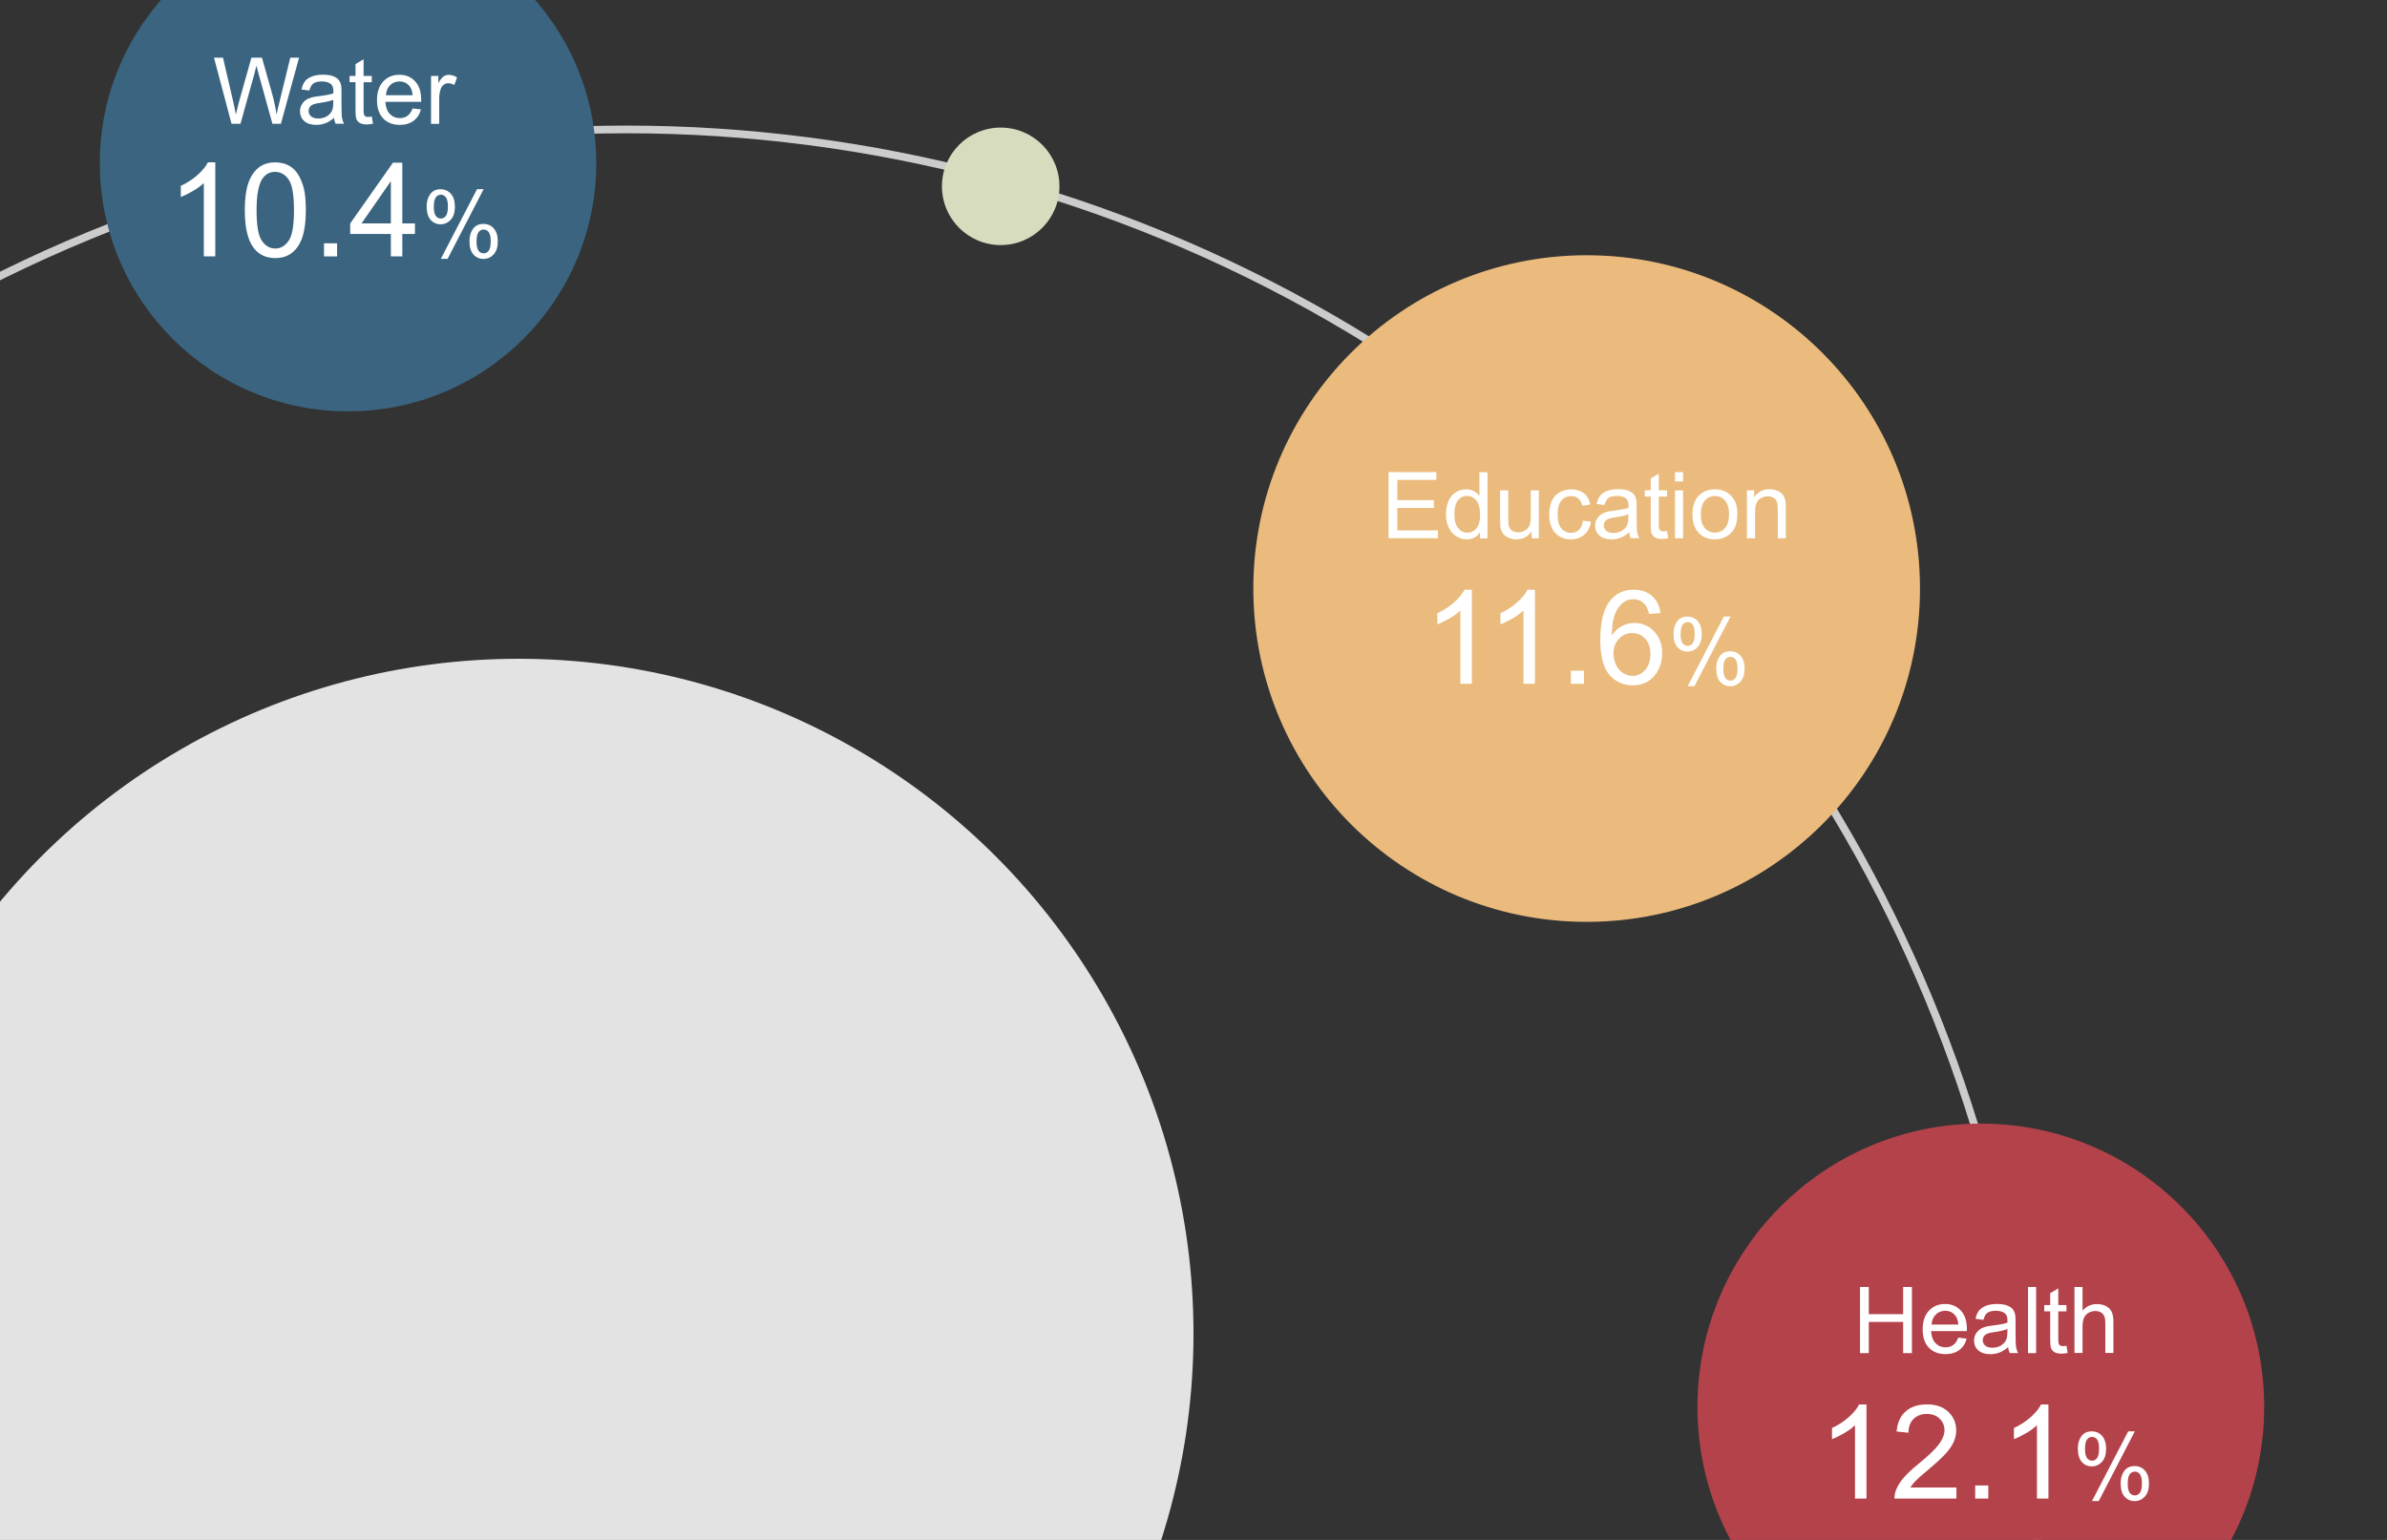 <?xml version="1.0" encoding="utf-8"?>
<!-- Generator: Adobe Illustrator 26.2.1, SVG Export Plug-In . SVG Version: 6.00 Build 0)  -->
<svg version="1.1" id="Layer_1" xmlns="http://www.w3.org/2000/svg" xmlns:xlink="http://www.w3.org/1999/xlink" x="0px" y="0px"
	 viewBox="0 0 310 200" style="enable-background:new 0 0 310 200;" xml:space="preserve">
<rect x="0" y="0" width="310" height="200" fill="#333333" stroke="none"/>
<style type="text/css">
	.st0{fill:none;stroke:#CDCCCC;stroke-miterlimit:10;}
	.st1{fill:#3A647F;}
	.st2{fill:#EABB7D;}
	.st3{fill:#D8DCBF;}
	.st4{fill:#B4424B;}
	.st5{fill:#E3E3E4;}
	.st6{fill:#FFFFFF;}
</style>
<circle class="st0" cx="81.32" cy="200" r="183.19"/>
<circle class="st1" cx="45.2" cy="21.19" r="32.24"/>
<circle class="st2" cx="206.06" cy="76.44" r="43.29"/>
<circle class="st3" cx="129.96" cy="24.2" r="7.63"/>
<circle class="st4" cx="257.25" cy="182.73" r="36.8"/>
<circle class="st5" cx="67.35" cy="173.21" r="87.65"/>
<g>
	<path class="st6" d="M27.96,33.3h-1.49v-9.52c-0.36,0.34-0.83,0.69-1.42,1.03c-0.58,0.34-1.11,0.6-1.57,0.77v-1.44
		c0.84-0.39,1.57-0.87,2.19-1.43s1.07-1.1,1.33-1.63h0.96V33.3z"/>
	<path class="st6" d="M31.79,27.3c0-1.44,0.15-2.6,0.44-3.47c0.3-0.88,0.74-1.55,1.32-2.03c0.58-0.48,1.32-0.71,2.2-0.71
		c0.65,0,1.23,0.13,1.72,0.39c0.49,0.26,0.9,0.64,1.22,1.14c0.32,0.5,0.57,1.1,0.76,1.81c0.18,0.71,0.27,1.67,0.27,2.88
		c0,1.43-0.15,2.58-0.44,3.46c-0.29,0.88-0.73,1.55-1.32,2.03c-0.58,0.48-1.32,0.72-2.21,0.72c-1.17,0-2.09-0.42-2.76-1.26
		C32.19,31.24,31.79,29.59,31.79,27.3z M33.32,27.3c0,2,0.23,3.33,0.7,3.99c0.47,0.66,1.04,0.99,1.73,0.99s1.26-0.33,1.73-1
		c0.47-0.66,0.7-1.99,0.7-3.98c0-2-0.23-3.33-0.7-3.99c-0.47-0.66-1.05-0.99-1.75-0.99c-0.69,0-1.23,0.29-1.64,0.87
		C33.58,23.94,33.32,25.3,33.32,27.3z"/>
	<path class="st6" d="M42.08,33.3v-1.7h1.7v1.7H42.08z"/>
	<path class="st6" d="M50.76,33.3v-2.91h-5.28v-1.37l5.55-7.89h1.22v7.89h1.64v1.37h-1.64v2.91H50.76z M50.76,29.02v-5.49
		l-3.81,5.49H50.76z"/>
	<path class="st6" d="M55.41,26.78c0-0.61,0.15-1.13,0.46-1.56s0.76-0.64,1.34-0.64c0.54,0,0.99,0.19,1.34,0.58s0.53,0.95,0.53,1.7
		c0,0.73-0.18,1.29-0.54,1.68s-0.8,0.59-1.32,0.59c-0.52,0-0.95-0.19-1.3-0.58S55.41,27.56,55.41,26.78z M57.25,25.29
		c-0.26,0-0.48,0.11-0.65,0.34s-0.26,0.64-0.26,1.25c0,0.55,0.09,0.94,0.26,1.16s0.39,0.34,0.65,0.34c0.27,0,0.49-0.11,0.66-0.34
		s0.26-0.64,0.26-1.24c0-0.55-0.09-0.94-0.26-1.17S57.51,25.29,57.25,25.29z M57.25,33.62l4.7-9.05h0.86l-4.68,9.05H57.25z
		 M60.97,31.29c0-0.62,0.15-1.14,0.46-1.57s0.76-0.64,1.35-0.64c0.54,0,0.99,0.19,1.34,0.58s0.53,0.95,0.53,1.7
		c0,0.73-0.18,1.29-0.54,1.68s-0.8,0.59-1.33,0.59c-0.52,0-0.95-0.19-1.3-0.58S60.97,32.07,60.97,31.29z M62.81,29.81
		c-0.27,0-0.49,0.11-0.66,0.34s-0.26,0.64-0.26,1.25c0,0.55,0.09,0.93,0.26,1.16s0.39,0.34,0.65,0.34c0.27,0,0.49-0.11,0.67-0.34
		s0.26-0.64,0.26-1.24c0-0.55-0.09-0.94-0.26-1.17S63.07,29.81,62.81,29.81z"/>
</g>
<g>
	<path class="st6" d="M191.15,88.81h-1.49v-9.52c-0.36,0.34-0.83,0.69-1.42,1.03s-1.11,0.6-1.57,0.77v-1.44
		c0.84-0.39,1.57-0.87,2.19-1.43c0.63-0.56,1.07-1.1,1.33-1.63h0.96V88.81z"/>
	<path class="st6" d="M199.34,88.81h-1.49v-9.52c-0.36,0.34-0.83,0.69-1.42,1.03c-0.58,0.34-1.11,0.6-1.57,0.77v-1.44
		c0.83-0.39,1.57-0.87,2.19-1.43c0.62-0.56,1.07-1.1,1.33-1.63h0.96V88.81z"/>
	<path class="st6" d="M204.01,88.81v-1.7h1.7v1.7H204.01z"/>
	<path class="st6" d="M215.65,79.62l-1.49,0.12c-0.13-0.59-0.32-1.01-0.56-1.28c-0.4-0.43-0.9-0.64-1.49-0.64
		c-0.48,0-0.89,0.13-1.25,0.4c-0.47,0.34-0.84,0.84-1.11,1.5c-0.27,0.66-0.41,1.6-0.42,2.81c0.36-0.55,0.8-0.95,1.32-1.22
		c0.52-0.27,1.07-0.4,1.63-0.4c1,0,1.84,0.37,2.54,1.1c0.7,0.73,1.05,1.68,1.05,2.84c0,0.76-0.17,1.47-0.49,2.13
		c-0.33,0.66-0.78,1.16-1.36,1.51c-0.58,0.35-1.23,0.52-1.96,0.52c-1.25,0-2.26-0.46-3.05-1.37c-0.79-0.92-1.18-2.43-1.18-4.53
		c0-2.35,0.43-4.06,1.3-5.13c0.76-0.93,1.78-1.39,3.06-1.39c0.96,0,1.74,0.27,2.35,0.81C215.16,77.93,215.52,78.67,215.65,79.62z
		 M209.54,84.86c0,0.51,0.11,1.01,0.33,1.48s0.52,0.83,0.92,1.07c0.39,0.25,0.81,0.37,1.24,0.37c0.63,0,1.17-0.25,1.63-0.76
		c0.45-0.51,0.68-1.2,0.68-2.08c0-0.84-0.22-1.5-0.67-1.99c-0.45-0.48-1.01-0.73-1.69-0.73c-0.67,0-1.25,0.24-1.72,0.73
		C209.78,83.44,209.54,84.08,209.54,84.86z"/>
	<path class="st6" d="M217.34,82.28c0-0.61,0.15-1.13,0.46-1.56s0.76-0.64,1.34-0.64c0.54,0,0.99,0.19,1.34,0.58s0.53,0.95,0.53,1.7
		c0,0.73-0.18,1.29-0.54,1.68s-0.8,0.59-1.32,0.59c-0.52,0-0.95-0.19-1.3-0.58S217.34,83.06,217.34,82.28z M219.17,80.8
		c-0.26,0-0.48,0.11-0.65,0.34s-0.26,0.64-0.26,1.25c0,0.55,0.09,0.94,0.26,1.16s0.39,0.34,0.65,0.34c0.27,0,0.49-0.11,0.66-0.34
		s0.26-0.64,0.26-1.24c0-0.55-0.09-0.94-0.26-1.17S219.43,80.8,219.17,80.8z M219.18,89.12l4.7-9.05h0.86l-4.68,9.05H219.18z
		 M222.89,86.79c0-0.62,0.15-1.14,0.46-1.57s0.76-0.64,1.35-0.64c0.54,0,0.99,0.19,1.34,0.58s0.53,0.95,0.53,1.7
		c0,0.73-0.18,1.29-0.54,1.68s-0.8,0.59-1.33,0.59c-0.52,0-0.95-0.19-1.3-0.58S222.89,87.57,222.89,86.79z M224.73,85.31
		c-0.27,0-0.49,0.11-0.66,0.34s-0.26,0.64-0.26,1.25c0,0.55,0.09,0.93,0.26,1.16s0.39,0.34,0.65,0.34c0.27,0,0.49-0.11,0.67-0.34
		s0.26-0.64,0.26-1.24c0-0.55-0.09-0.94-0.26-1.17S225,85.31,224.73,85.31z"/>
</g>
<g>
	<path class="st6" d="M180.33,69.91v-8.59h6.21v1.01h-5.07v2.63h4.75v1.01h-4.75v2.92h5.27v1.01H180.33z"/>
	<path class="st6" d="M192.21,69.91v-0.79c-0.39,0.62-0.97,0.93-1.74,0.93c-0.5,0-0.95-0.14-1.37-0.41s-0.74-0.66-0.97-1.15
		s-0.34-1.05-0.34-1.69c0-0.62,0.1-1.18,0.31-1.69s0.52-0.89,0.93-1.16s0.88-0.4,1.39-0.4c0.38,0,0.71,0.08,1,0.24
		s0.53,0.36,0.71,0.62v-3.08h1.05v8.59H192.21z M188.88,66.81c0,0.8,0.17,1.39,0.5,1.79s0.73,0.59,1.19,0.59
		c0.46,0,0.85-0.19,1.17-0.57s0.48-0.95,0.48-1.73c0-0.85-0.16-1.48-0.49-1.88s-0.73-0.6-1.21-0.6c-0.47,0-0.86,0.19-1.17,0.57
		S188.88,65.98,188.88,66.81z"/>
	<path class="st6" d="M198.92,69.91V69c-0.48,0.7-1.14,1.05-1.97,1.05c-0.37,0-0.71-0.07-1.03-0.21s-0.55-0.32-0.71-0.53
		s-0.26-0.47-0.33-0.78c-0.04-0.21-0.06-0.54-0.06-0.98v-3.86h1.05v3.45c0,0.55,0.02,0.92,0.06,1.11c0.07,0.28,0.21,0.5,0.42,0.65
		s0.48,0.24,0.8,0.24s0.61-0.08,0.89-0.24s0.47-0.38,0.59-0.66s0.17-0.68,0.17-1.22v-3.33h1.05v6.22H198.92z"/>
	<path class="st6" d="M205.58,67.63l1.04,0.13c-0.11,0.71-0.4,1.27-0.87,1.68s-1.04,0.61-1.72,0.61c-0.85,0-1.54-0.28-2.05-0.83
		s-0.78-1.35-0.78-2.39c0-0.67,0.11-1.26,0.33-1.76s0.56-0.88,1.02-1.13s0.95-0.38,1.49-0.38c0.68,0,1.23,0.17,1.66,0.51
		s0.71,0.83,0.83,1.46l-1.03,0.16c-0.1-0.42-0.27-0.73-0.52-0.94s-0.55-0.32-0.9-0.32c-0.53,0-0.96,0.19-1.29,0.57
		s-0.5,0.98-0.5,1.81c0,0.84,0.16,1.44,0.48,1.82s0.74,0.57,1.25,0.57c0.41,0,0.76-0.13,1.04-0.38S205.51,68.16,205.58,67.63z"/>
	<path class="st6" d="M211.58,69.14c-0.39,0.33-0.77,0.57-1.13,0.7s-0.75,0.21-1.16,0.21c-0.68,0-1.21-0.17-1.58-0.5
		s-0.55-0.76-0.55-1.28c0-0.3,0.07-0.58,0.21-0.83s0.32-0.45,0.54-0.61s0.48-0.27,0.76-0.35c0.21-0.05,0.52-0.11,0.94-0.16
		c0.85-0.1,1.48-0.22,1.88-0.36c0-0.14,0.01-0.24,0.01-0.28c0-0.43-0.1-0.73-0.3-0.91c-0.27-0.24-0.67-0.36-1.2-0.36
		c-0.5,0-0.86,0.09-1.1,0.26s-0.41,0.48-0.52,0.92l-1.03-0.14c0.09-0.44,0.25-0.8,0.46-1.07s0.53-0.48,0.93-0.63
		s0.88-0.22,1.41-0.22c0.53,0,0.96,0.06,1.29,0.19s0.58,0.28,0.73,0.47s0.27,0.43,0.33,0.72c0.04,0.18,0.05,0.5,0.05,0.97v1.41
		c0,0.98,0.02,1.6,0.07,1.86s0.13,0.51,0.27,0.75h-1.1C211.68,69.69,211.61,69.44,211.58,69.14z M211.49,66.79
		c-0.38,0.16-0.96,0.29-1.72,0.4c-0.43,0.06-0.74,0.13-0.92,0.21s-0.32,0.19-0.42,0.34s-0.15,0.32-0.15,0.5
		c0,0.28,0.11,0.52,0.32,0.7s0.52,0.28,0.93,0.28c0.41,0,0.77-0.09,1.08-0.27s0.55-0.42,0.7-0.73c0.11-0.24,0.17-0.59,0.17-1.05
		V66.79z"/>
	<path class="st6" d="M216.5,68.97l0.15,0.93c-0.3,0.06-0.56,0.09-0.8,0.09c-0.38,0-0.68-0.06-0.89-0.18s-0.36-0.28-0.45-0.48
		s-0.13-0.61-0.13-1.25v-3.58h-0.77v-0.82h0.77v-1.54l1.05-0.63v2.17h1.06v0.82h-1.06v3.64c0,0.3,0.02,0.49,0.06,0.58
		s0.1,0.15,0.18,0.21s0.2,0.08,0.36,0.08C216.15,69.01,216.31,69,216.5,68.97z"/>
	<path class="st6" d="M217.53,62.53v-1.21h1.05v1.21H217.53z M217.53,69.91v-6.22h1.05v6.22H217.53z"/>
	<path class="st6" d="M219.8,66.8c0-1.15,0.32-2.01,0.96-2.56c0.54-0.46,1.19-0.69,1.96-0.69c0.86,0,1.55,0.28,2.1,0.84
		s0.81,1.33,0.81,2.32c0,0.8-0.12,1.43-0.36,1.89s-0.59,0.82-1.05,1.07s-0.96,0.38-1.5,0.38c-0.87,0-1.58-0.28-2.11-0.84
		S219.8,67.85,219.8,66.8z M220.89,66.8c0,0.8,0.17,1.39,0.52,1.79s0.79,0.59,1.31,0.59c0.52,0,0.96-0.2,1.31-0.6
		s0.52-1.01,0.52-1.82c0-0.77-0.17-1.35-0.52-1.75s-0.78-0.59-1.3-0.59c-0.53,0-0.96,0.2-1.31,0.59S220.89,66,220.89,66.8z"/>
	<path class="st6" d="M226.87,69.91v-6.22h0.95v0.88c0.46-0.68,1.12-1.03,1.98-1.03c0.38,0,0.72,0.07,1.03,0.2s0.55,0.31,0.71,0.53
		s0.27,0.48,0.33,0.78c0.04,0.2,0.06,0.54,0.06,1.03v3.83h-1.05v-3.79c0-0.43-0.04-0.75-0.12-0.96s-0.23-0.38-0.44-0.51
		s-0.45-0.19-0.74-0.19c-0.45,0-0.84,0.14-1.16,0.43s-0.49,0.83-0.49,1.62v3.4H226.87z"/>
</g>
<g>
	<path class="st6" d="M242.4,194.63h-1.49v-9.52c-0.36,0.34-0.83,0.69-1.42,1.03c-0.58,0.34-1.11,0.6-1.57,0.77v-1.44
		c0.84-0.39,1.57-0.87,2.19-1.43c0.63-0.56,1.07-1.1,1.33-1.63h0.96V194.63z"/>
	<path class="st6" d="M254.08,193.19v1.44h-8.04c-0.01-0.36,0.05-0.71,0.17-1.04c0.2-0.55,0.53-1.09,0.98-1.62s1.1-1.15,1.96-1.84
		c1.32-1.08,2.22-1.94,2.68-2.58c0.46-0.63,0.7-1.23,0.7-1.8c0-0.59-0.21-1.09-0.63-1.5c-0.42-0.41-0.98-0.61-1.66-0.61
		c-0.72,0-1.29,0.22-1.73,0.65s-0.65,1.03-0.66,1.79l-1.54-0.16c0.11-1.15,0.5-2.02,1.19-2.62c0.69-0.6,1.61-0.9,2.76-0.9
		c1.17,0,2.09,0.32,2.77,0.97s1.02,1.45,1.02,2.41c0,0.49-0.1,0.97-0.3,1.44c-0.2,0.47-0.53,0.97-0.99,1.49
		c-0.46,0.52-1.23,1.23-2.3,2.14c-0.9,0.75-1.47,1.26-1.73,1.53c-0.25,0.27-0.46,0.54-0.63,0.81H254.08z"/>
	<path class="st6" d="M256.52,194.63v-1.7h1.7v1.7H256.52z"/>
	<path class="st6" d="M266.03,194.63h-1.49v-9.52c-0.36,0.34-0.83,0.69-1.42,1.03c-0.58,0.34-1.11,0.6-1.57,0.77v-1.44
		c0.83-0.39,1.57-0.87,2.19-1.43c0.62-0.56,1.07-1.1,1.33-1.63h0.96V194.63z"/>
	<path class="st6" d="M269.85,188.1c0-0.61,0.15-1.13,0.46-1.56s0.76-0.64,1.34-0.64c0.54,0,0.99,0.19,1.34,0.58s0.53,0.95,0.53,1.7
		c0,0.73-0.18,1.29-0.54,1.68s-0.8,0.59-1.32,0.59c-0.52,0-0.95-0.19-1.3-0.58S269.85,188.88,269.85,188.1z M271.69,186.62
		c-0.26,0-0.48,0.11-0.65,0.34s-0.26,0.64-0.26,1.25c0,0.55,0.09,0.94,0.26,1.16s0.39,0.34,0.65,0.34c0.27,0,0.49-0.11,0.66-0.34
		s0.26-0.64,0.26-1.24c0-0.55-0.09-0.94-0.26-1.17S271.95,186.62,271.69,186.62z M271.69,194.95l4.7-9.05h0.86l-4.68,9.05H271.69z
		 M275.41,192.62c0-0.62,0.15-1.14,0.46-1.57s0.76-0.64,1.35-0.64c0.54,0,0.99,0.19,1.34,0.58s0.53,0.95,0.53,1.7
		c0,0.73-0.18,1.29-0.54,1.68s-0.8,0.59-1.33,0.59c-0.52,0-0.95-0.19-1.3-0.58S275.41,193.39,275.41,192.62z M277.25,191.13
		c-0.27,0-0.49,0.11-0.66,0.34s-0.26,0.64-0.26,1.25c0,0.55,0.09,0.93,0.26,1.16s0.39,0.34,0.65,0.34c0.27,0,0.49-0.11,0.67-0.34
		s0.26-0.64,0.26-1.24c0-0.55-0.09-0.94-0.26-1.17S277.51,191.13,277.25,191.13z"/>
</g>
<g>
	<path class="st6" d="M241.56,175.74v-8.59h1.14v3.53h4.46v-3.53h1.14v8.59h-1.14v-4.05h-4.46v4.05H241.56z"/>
	<path class="st6" d="M254.32,173.73l1.09,0.13c-0.17,0.64-0.49,1.13-0.96,1.48s-1.06,0.53-1.78,0.53c-0.91,0-1.63-0.28-2.17-0.84
		s-0.8-1.35-0.8-2.36c0-1.05,0.27-1.86,0.81-2.44s1.24-0.87,2.1-0.87c0.83,0,1.51,0.28,2.04,0.85s0.79,1.36,0.79,2.39
		c0,0.06,0,0.16-0.01,0.28h-4.64c0.04,0.68,0.23,1.21,0.58,1.57s0.78,0.54,1.3,0.54c0.39,0,0.72-0.1,0.99-0.3
		S254.16,174.18,254.32,173.73z M250.86,172.03h3.47c-0.05-0.52-0.18-0.92-0.4-1.18c-0.34-0.41-0.77-0.61-1.31-0.61
		c-0.48,0-0.89,0.16-1.22,0.49S250.89,171.48,250.86,172.03z"/>
	<path class="st6" d="M260.79,174.97c-0.39,0.33-0.77,0.57-1.13,0.7s-0.75,0.21-1.16,0.21c-0.68,0-1.21-0.17-1.58-0.5
		s-0.55-0.76-0.55-1.28c0-0.3,0.07-0.58,0.21-0.83s0.32-0.45,0.54-0.61s0.48-0.27,0.76-0.35c0.21-0.05,0.52-0.11,0.94-0.16
		c0.85-0.1,1.48-0.22,1.88-0.36c0-0.14,0.01-0.24,0.01-0.28c0-0.43-0.1-0.73-0.3-0.91c-0.27-0.24-0.67-0.36-1.2-0.36
		c-0.5,0-0.86,0.09-1.1,0.26s-0.41,0.48-0.52,0.92l-1.03-0.14c0.09-0.44,0.25-0.8,0.46-1.07s0.53-0.48,0.93-0.63
		s0.88-0.22,1.41-0.22c0.53,0,0.96,0.06,1.29,0.19s0.58,0.28,0.73,0.47s0.27,0.43,0.33,0.72c0.04,0.18,0.05,0.5,0.05,0.97v1.41
		c0,0.98,0.02,1.6,0.07,1.86s0.13,0.51,0.27,0.75h-1.1C260.9,175.52,260.83,175.26,260.79,174.97z M260.71,172.61
		c-0.38,0.16-0.96,0.29-1.72,0.4c-0.43,0.06-0.74,0.13-0.92,0.21s-0.32,0.19-0.42,0.34s-0.15,0.32-0.15,0.5
		c0,0.28,0.11,0.52,0.32,0.7s0.52,0.28,0.93,0.28c0.41,0,0.77-0.09,1.08-0.27s0.55-0.42,0.7-0.73c0.11-0.24,0.17-0.59,0.17-1.05
		V172.61z"/>
	<path class="st6" d="M263.38,175.74v-8.59h1.05v8.59H263.38z"/>
	<path class="st6" d="M268.38,174.79l0.15,0.93c-0.3,0.06-0.56,0.09-0.8,0.09c-0.38,0-0.68-0.06-0.89-0.18s-0.36-0.28-0.45-0.48
		s-0.13-0.61-0.13-1.25v-3.58h-0.77v-0.82h0.77v-1.54l1.05-0.63v2.17h1.06v0.82h-1.06v3.64c0,0.3,0.02,0.49,0.06,0.58
		s0.1,0.15,0.18,0.21s0.2,0.08,0.36,0.08C268.03,174.83,268.19,174.82,268.38,174.79z"/>
	<path class="st6" d="M269.41,175.74v-8.59h1.05v3.08c0.49-0.57,1.11-0.86,1.86-0.86c0.46,0,0.86,0.09,1.2,0.27s0.58,0.43,0.73,0.75
		s0.22,0.79,0.22,1.39v3.94h-1.05v-3.94c0-0.53-0.11-0.91-0.34-1.15s-0.55-0.36-0.97-0.36c-0.31,0-0.61,0.08-0.88,0.24
		s-0.47,0.38-0.59,0.66s-0.18,0.66-0.18,1.15v3.4H269.41z"/>
</g>
<g>
	<path class="st6" d="M30.07,16.08l-2.28-8.59h1.17l1.31,5.63c0.14,0.59,0.26,1.18,0.36,1.76c0.22-0.92,0.35-1.45,0.39-1.59
		l1.63-5.8h1.37l1.23,4.35c0.31,1.08,0.53,2.09,0.67,3.04c0.11-0.54,0.25-1.17,0.43-1.87l1.35-5.52h1.14l-2.36,8.59h-1.1l-1.81-6.54
		c-0.15-0.55-0.24-0.88-0.27-1.01c-0.09,0.39-0.17,0.73-0.25,1.01l-1.82,6.54H30.07z"/>
	<path class="st6" d="M43.38,15.31c-0.39,0.33-0.77,0.57-1.13,0.7s-0.75,0.21-1.16,0.21c-0.68,0-1.21-0.17-1.58-0.5
		s-0.55-0.76-0.55-1.28c0-0.3,0.07-0.58,0.21-0.83s0.32-0.45,0.54-0.61s0.48-0.27,0.76-0.35c0.21-0.05,0.52-0.11,0.94-0.16
		c0.85-0.1,1.48-0.22,1.88-0.36c0-0.14,0.01-0.24,0.01-0.28c0-0.43-0.1-0.73-0.3-0.91c-0.27-0.24-0.67-0.36-1.2-0.36
		c-0.5,0-0.86,0.09-1.1,0.26s-0.41,0.48-0.52,0.92l-1.03-0.14c0.09-0.44,0.25-0.8,0.46-1.07s0.53-0.48,0.93-0.63
		s0.88-0.22,1.41-0.22c0.53,0,0.96,0.06,1.29,0.19s0.58,0.28,0.73,0.47s0.27,0.43,0.33,0.72c0.04,0.18,0.05,0.5,0.05,0.97v1.41
		c0,0.98,0.02,1.6,0.07,1.86s0.13,0.51,0.27,0.75h-1.1C43.48,15.86,43.41,15.61,43.38,15.31z M43.29,12.96
		c-0.38,0.16-0.96,0.29-1.72,0.4c-0.43,0.06-0.74,0.13-0.92,0.21s-0.32,0.19-0.42,0.34s-0.15,0.32-0.15,0.5
		c0,0.28,0.11,0.52,0.32,0.7s0.52,0.28,0.93,0.28c0.41,0,0.77-0.09,1.08-0.27s0.55-0.42,0.7-0.73c0.11-0.24,0.17-0.59,0.17-1.05
		V12.96z"/>
	<path class="st6" d="M48.29,15.14l0.15,0.93c-0.3,0.06-0.56,0.09-0.8,0.09c-0.38,0-0.68-0.06-0.89-0.18s-0.36-0.28-0.45-0.48
		s-0.13-0.61-0.13-1.25v-3.58h-0.77V9.86h0.77V8.32l1.05-0.63v2.17h1.06v0.82h-1.06v3.64c0,0.3,0.02,0.49,0.06,0.58
		s0.1,0.15,0.18,0.21s0.2,0.08,0.36,0.08C47.95,15.18,48.1,15.17,48.29,15.14z"/>
	<path class="st6" d="M53.58,14.08l1.09,0.13c-0.17,0.64-0.49,1.13-0.96,1.48s-1.06,0.53-1.78,0.53c-0.91,0-1.63-0.28-2.17-0.84
		s-0.8-1.35-0.8-2.36c0-1.05,0.27-1.86,0.81-2.44s1.24-0.87,2.1-0.87c0.83,0,1.51,0.28,2.04,0.85s0.79,1.36,0.79,2.39
		c0,0.06,0,0.16-0.01,0.28h-4.64c0.04,0.68,0.23,1.21,0.58,1.57s0.78,0.54,1.3,0.54c0.39,0,0.72-0.1,0.99-0.3
		S53.42,14.52,53.58,14.08z M50.12,12.37h3.47c-0.05-0.52-0.18-0.92-0.4-1.18c-0.34-0.41-0.77-0.61-1.31-0.61
		c-0.48,0-0.89,0.16-1.22,0.49S50.15,11.83,50.12,12.37z"/>
	<path class="st6" d="M55.98,16.08V9.86h0.95v0.94c0.24-0.44,0.47-0.73,0.67-0.87s0.43-0.21,0.68-0.21c0.36,0,0.72,0.11,1.08,0.34
		L59,11.04c-0.26-0.15-0.52-0.23-0.77-0.23c-0.23,0-0.44,0.07-0.62,0.21s-0.31,0.33-0.39,0.58c-0.12,0.38-0.18,0.79-0.18,1.23v3.26
		H55.98z"/>
</g>
<g>
</g>
<g>
</g>
<g>
</g>
<g>
</g>
<g>
</g>
<g>
</g>
</svg>
